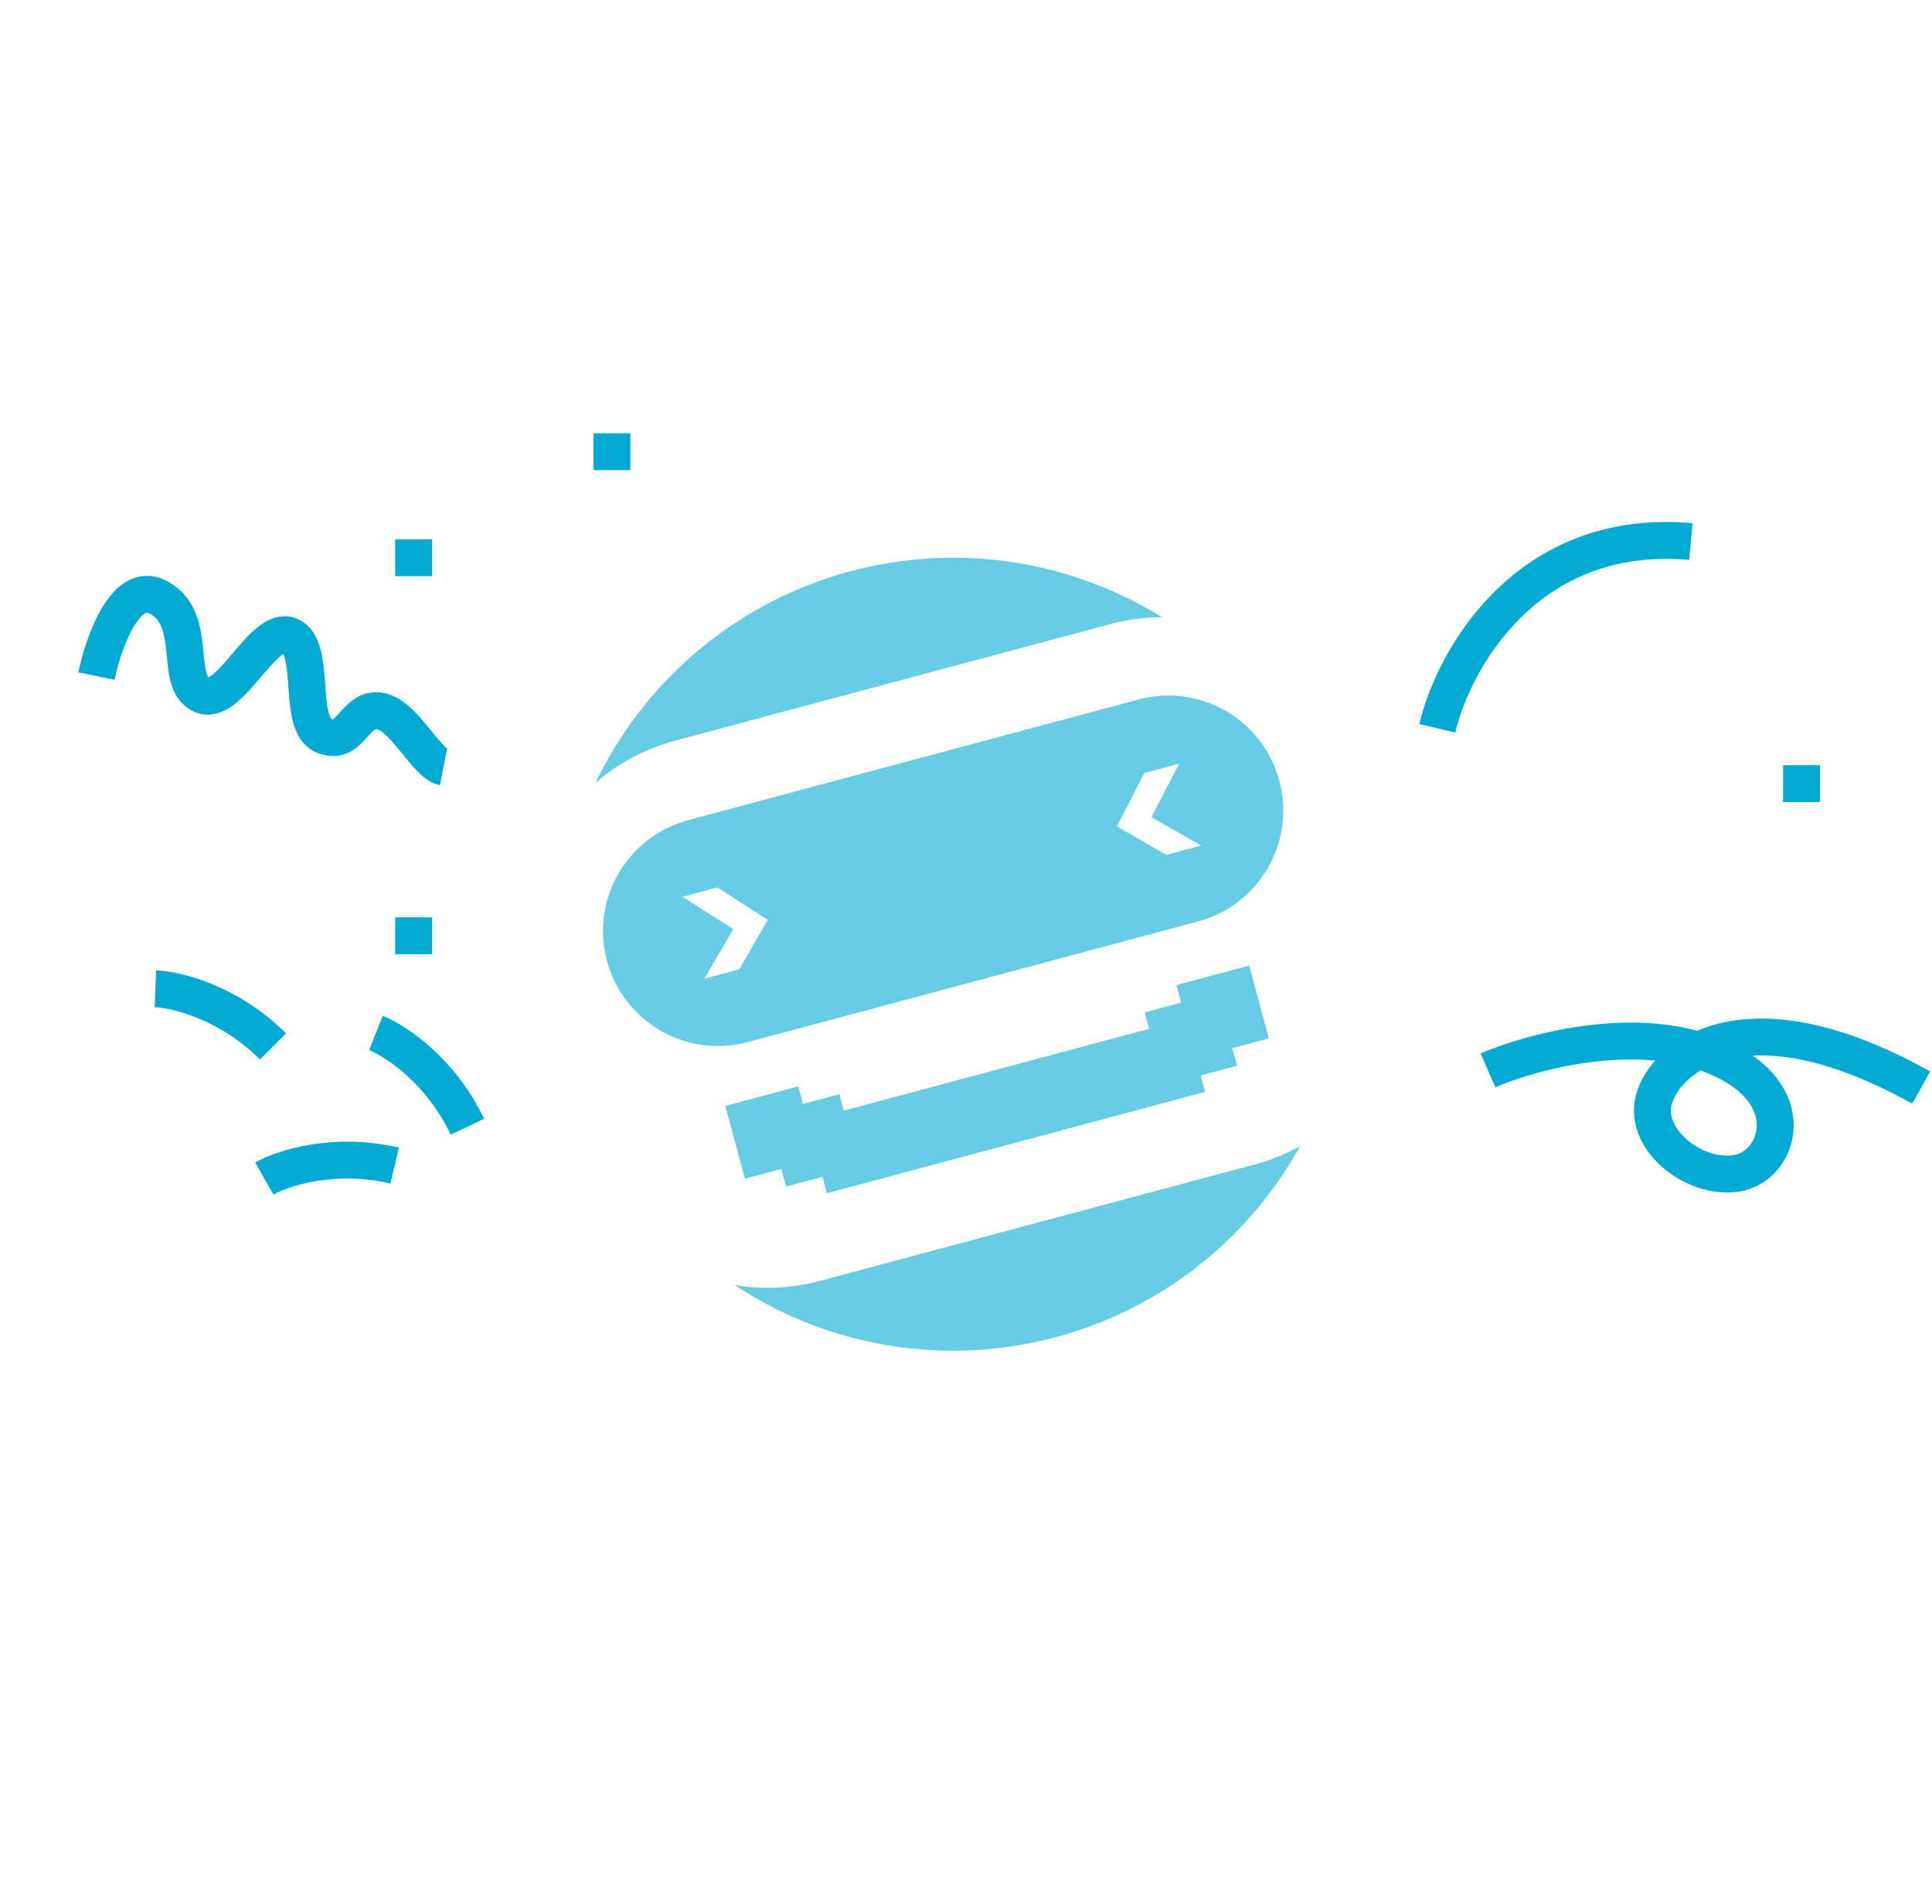<svg width="419" height="413" viewBox="0 0 419 413" fill="none" xmlns="http://www.w3.org/2000/svg">
<g opacity="0.6" filter="url(#filter0_f_2454_4720)">
<circle cx="206.705" cy="206.965" r="86" fill="#00AAD2"/>
</g>
<path fill-rule="evenodd" clip-rule="evenodd" d="M115.3 214.686C108.99 191.137 122.965 166.932 146.514 160.622L240.677 135.391C264.226 129.081 288.432 143.056 294.742 166.605L303.289 198.504C309.599 222.054 295.624 246.259 272.075 252.569L177.912 277.8C154.363 284.11 130.158 270.135 123.848 246.586L115.3 214.686ZM255.139 213.656L270.937 209.423L275.171 225.221L267.271 227.338L268.292 231.147L260.391 233.264L261.346 236.828L179.331 258.805L178.375 255.239L170.477 257.355L169.457 253.548L161.557 255.664L157.324 239.866L173.122 235.633L174.143 239.44L182.042 237.324L182.998 240.889L249.216 223.146L248.26 219.582L256.16 217.465L255.139 213.656ZM149.257 177.886C135.963 181.448 128.073 195.113 131.636 208.408C135.198 221.702 148.863 229.592 162.157 226.029L259.833 199.857C273.127 196.295 281.017 182.63 277.454 169.336C273.892 156.041 260.227 148.152 246.933 151.714L149.257 177.886Z" fill="white"/>
<path d="M248.171 167.664L242.225 179.243L252.929 185.423L260.495 183.396L249.712 177.237L255.736 165.637L248.171 167.664Z" fill="white"/>
<path d="M155.575 192.475L166.514 199.531L160.334 210.234L152.769 212.261L159.028 201.536L148.01 194.502L155.575 192.475Z" fill="white"/>
<path d="M322.706 232.161C331.386 228.383 352.981 222.326 369.927 228.328C391.11 235.831 386.406 252.175 377.359 254.328C368.311 256.482 356.233 247.531 358.689 238.463C361.146 229.395 378.383 214.517 416.654 235.885" stroke="#00AAD2" stroke-width="8"/>
<path d="M20.917 146.636C22.43 139.344 27.238 125.72 34.366 129.566C43.275 134.374 37.52 147.795 43.672 150.694C49.824 153.593 56.965 135.42 62.877 137.881C68.788 140.342 64.277 157.072 70.189 159.532C76.1 161.993 76.68 153.691 82.068 154.158C87.456 154.625 92.35 165.627 96.182 166.376" stroke="#00AAD2" stroke-width="8"/>
<path d="M311.705 157.964C315.205 143.131 331.105 114.264 366.705 117.464" stroke="#00AAD2" stroke-width="8"/>
<path d="M33.705 214.465C38.205 214.632 49.605 217.365 59.205 226.965" stroke="#00AAD2" stroke-width="8"/>
<path d="M81.539 224.051C85.723 225.717 95.546 232.115 101.371 244.378" stroke="#00AAD2" stroke-width="8"/>
<path d="M57.324 255.621C61.237 253.392 72.366 249.708 85.584 252.808" stroke="#00AAD2" stroke-width="8"/>
<rect x="386.705" y="165.965" width="8" height="8" fill="#00AAD2"/>
<rect x="85.705" y="198.965" width="8" height="8" fill="#00AAD2"/>
<rect x="85.705" y="116.965" width="8" height="8" fill="#00AAD2"/>
<rect x="128.705" y="93.965" width="8" height="8" fill="#00AAD2"/>
<defs>
<filter id="filter0_f_2454_4720" x="0.705" y="0.965" width="412" height="412" filterUnits="userSpaceOnUse" color-interpolation-filters="sRGB">
<feFlood flood-opacity="0" result="BackgroundImageFix"/>
<feBlend mode="normal" in="SourceGraphic" in2="BackgroundImageFix" result="shape"/>
<feGaussianBlur stdDeviation="60" result="effect1_foregroundBlur_2454_4720"/>
</filter>
</defs>
</svg>
